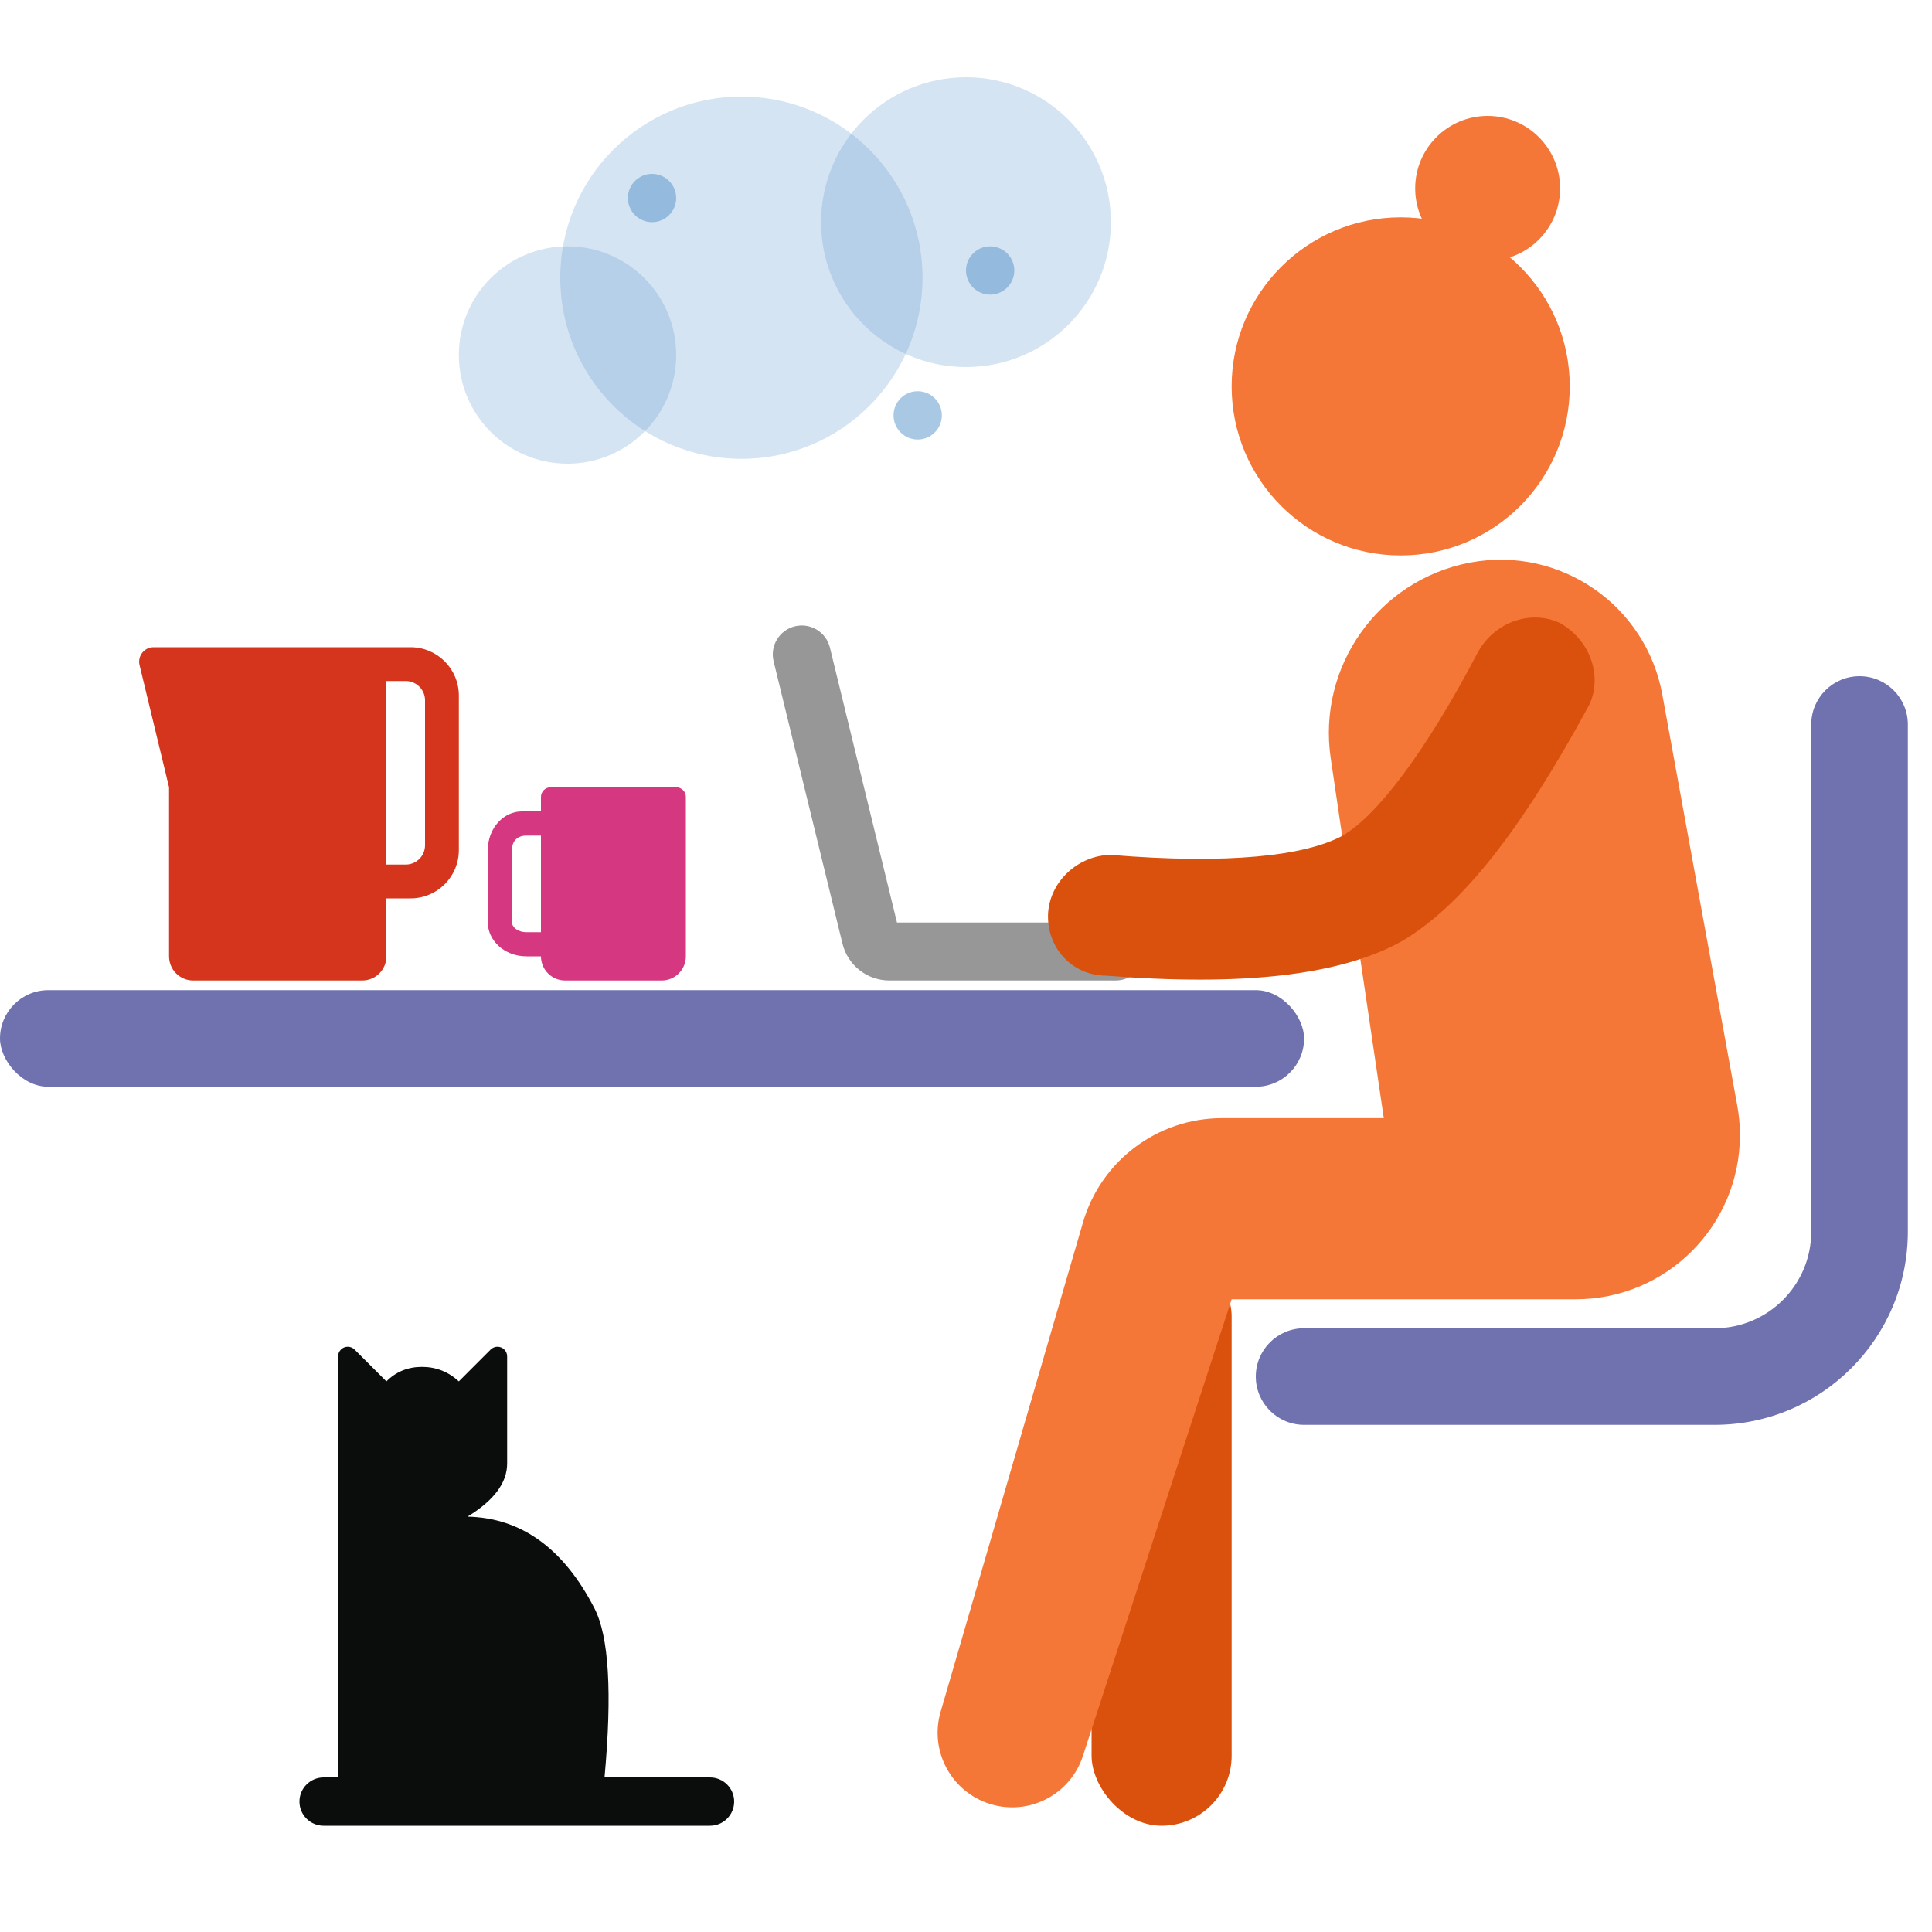 <?xml version="1.0" encoding="UTF-8"?>
<svg width="400px" height="400px" viewBox="0 0 400 400" version="1.1" xmlns="http://www.w3.org/2000/svg" xmlns:xlink="http://www.w3.org/1999/xlink">
    <title>home</title>
    <g id="home" stroke="none" stroke-width="1" fill="none" fill-rule="evenodd">
        <rect id="Rectangle" fill="#6F72AF" x="0" y="205" width="270" height="20" rx="10"></rect>
        <path d="M109,198 C104.358,198 101,194.642 101,191 L101,176 C101,171.358 104.358,168 108,168 L112,168 L112,165 C112,163.895 112.895,163 114,163 L140,163 C141.105,163 142,163.895 142,165 L142,198 C142,200.761 139.761,203 137,203 L117,203 C114.239,203 112,200.761 112,198 L109,198 Z M112,173 L109,173 C107.119,173 106,174.119 106,176 L106,191 C106,191.881 107.119,193 109,193 L112,193 L112,173 Z" id="Combined-Shape" fill="#D53880" fill-rule="nonzero"></path>
        <path d="M85,134 C90.523,134 95,138.477 95,144 L95,176 C95,181.523 90.523,186 85,186 L80,186 L80,198 C80,200.761 77.761,203 75,203 L40,203 C37.239,203 35,200.761 35,198 L35,163 L28.894,137.704 C28.505,136.093 29.496,134.473 31.106,134.084 C31.337,134.028 31.573,134 31.81,134 L85,134 Z M84,141 L80,141 L80,179 L84,179 C86.209,179 88,177.209 88,175 L88,145 C88,142.791 86.209,141 84,141 Z" id="Combined-Shape" fill="#D4351C"></path>
        <path d="M164.578,129.671 C167.798,128.886 171.044,130.859 171.829,134.078 L185.712,191 L231,191 C234.238,191 236.878,193.566 236.996,196.775 L237,197 C237,200.314 234.314,203 231,203 L184.142,203 C179.532,203 175.519,199.848 174.426,195.37 L160.171,136.922 C159.386,133.702 161.359,130.456 164.578,129.671 Z" id="Path-16" fill="#979797" fill-rule="nonzero"></path>
        <path d="M385,140 C390.523,140 395,144.477 395,150 L395,255 C395,277.091 377.091,295 355,295 L270,295 C264.477,295 260,290.523 260,285 C260,279.477 264.477,275 270,275 L355,275 C366.046,275 375,266.046 375,255 L375,150 C375,144.477 379.477,140 385,140 Z" id="Path-17" fill="#6F72AF" fill-rule="nonzero"></path>
        <path d="M72,278.828 C72.53,278.828 73.039,279.039 73.414,279.414 L80,286 C82,284 84.455,283 87.364,283 C90.273,283 92.819,284 95,286 L101.586,279.414 C102.367,278.633 103.633,278.633 104.414,279.414 C104.789,279.789 105,280.298 105,280.828 L105,303 C105,307 102.263,310.667 96.79,314 C107.936,314.25 116.7,320.583 123.084,333 C126.07,338.807 126.763,350.473 125.162,368 L147,368 C149.761,368 152,370.239 152,373 C152,375.761 149.761,378 147,378 L67,378 C64.239,378 62,375.761 62,373 C62,370.239 64.239,368 67,368 L69.999,367.999 L70,280.828 C70,279.724 70.895,278.828 72,278.828 Z" id="Combined-Shape" fill="#0B0C0C"></path>
        <circle id="Oval" fill="#F47738" cx="290" cy="80" r="35"></circle>
        <circle id="Oval" fill="#F47738" cx="308" cy="39" r="15"></circle>
        <rect id="Rectangle" fill="#D9510C" x="226" y="258" width="29" height="120" rx="14.5"></rect>
        <path d="M275.514,157.003 L286.5,231.5 L286.5,231.5 L253.016,231.5 C239.675,231.5 227.937,240.31 224.211,253.12 L194.741,354.422 C192.387,362.515 196.95,371.002 205,373.5 C213.041,375.995 221.594,371.569 224.202,363.564 L255,269 L255,269 L326.238,269 C345.016,269 360.238,253.778 360.238,235 C360.238,232.954 360.053,230.912 359.686,228.899 L344.167,143.812 C340.794,125.321 323.071,113.066 304.58,116.438 C304.47,116.458 304.36,116.479 304.25,116.5 C285.376,120.135 272.71,137.987 275.514,157.003 Z" id="Path-20" fill="#F47738"></path>
        <path d="M306,135 C309.581,128.558 317.178,126.227 323,129 C329.439,132.672 331.783,140.228 329,146 C315.113,171.604 302.667,187.679 290,195 C277.253,201.979 257.123,204.204 229,202 C221.838,201.97 216.585,196.035 217,189 C217.466,182.268 223.433,177.044 230,177 C254.224,178.993 270.253,177.222 278,173 C285.003,168.922 294.99,156.024 306,135 Z" id="Path-19" fill="#D9510C" fill-rule="nonzero"></path>
        <circle id="Oval" fill="#5694CA" opacity="0.248" cx="117.5" cy="73.5" r="22.5"></circle>
        <circle id="Oval" fill="#5694CA" opacity="0.247" cx="153.5" cy="57.5" r="37.5"></circle>
        <circle id="Oval" fill="#5694CA" opacity="0.248" cx="200" cy="46" r="30"></circle>
        <circle id="Oval" fill="#5694CA" opacity="0.504" cx="135" cy="41" r="5"></circle>
        <circle id="Oval" fill="#5694CA" opacity="0.504" cx="205" cy="56" r="5"></circle>
        <circle id="Oval" fill="#5694CA" opacity="0.504" cx="190" cy="86" r="5"></circle>
    </g>
</svg>